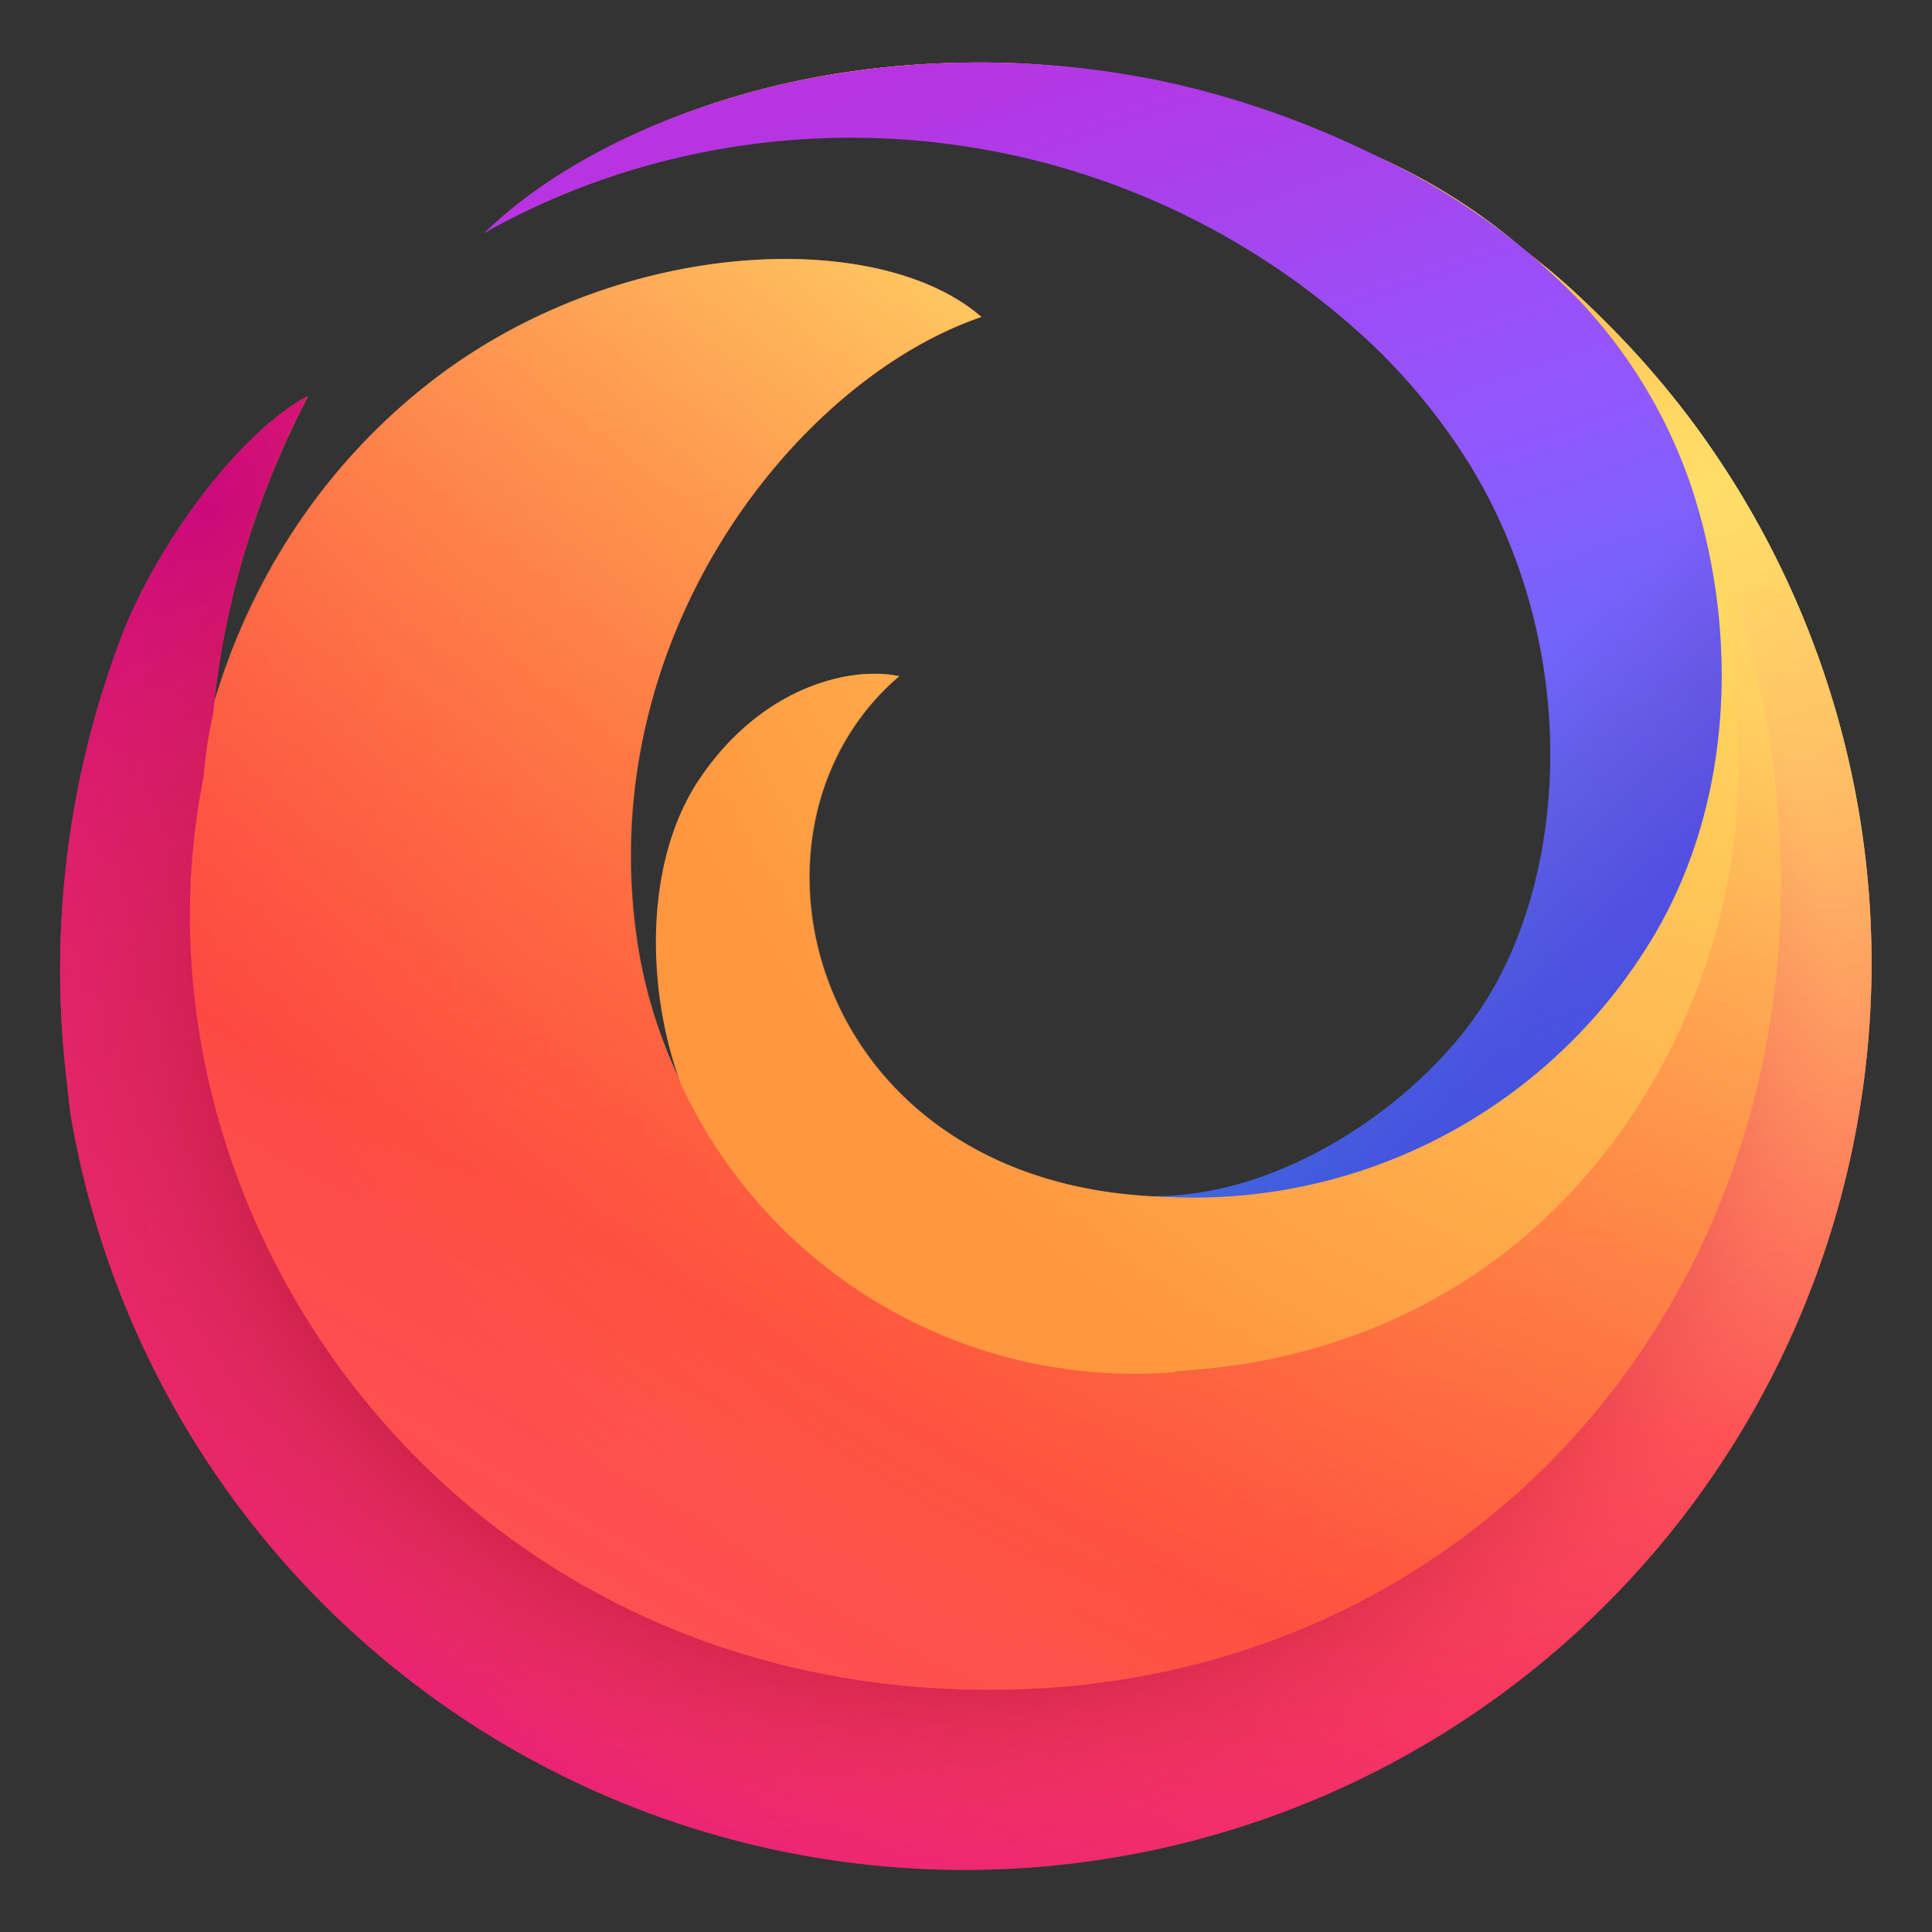 <svg viewBox="0 0 32 32" xmlns="http://www.w3.org/2000/svg" xmlns:xlink="http://www.w3.org/1999/xlink"><rect x="0" y="0" width="32" height="32" fill="#333333" stroke="none"/><defs><path id="A" d="M27.98 6.92A14.8 14.8 0 0 0 16.6 1.04c-3.48-.08-5.89.97-7.25 1.81 1.82-1.05 4.46-1.65 6.77-1.62 5.93.07 12.31 4.11 13.25 11.4 1.09 8.36-4.74 15.34-12.93 15.36-9.02.03-14.5-7.96-13.07-15.12a7.4 7.4 0 0 1 .16-1.05A14.18 14.18 0 0 1 5.1 6.56c-1.04.54-2.36 2.24-3.02 3.81a15.51 15.51 0 0 0-.97 7.57c.02.19.04.39.07.58a15.02 15.02 0 1 0 26.8-11.6z"/><path id="B" d="M28.01 8.05A8.42 8.42 0 0 0 26.18 5a11.33 11.33 0 0 0-3.41-2.43 15.19 15.19 0 0 0-3.35-1.19 14.93 14.93 0 0 0-6.21-.04c-2.13.45-4.01 1.37-5.19 2.52a12.04 12.04 0 0 1 3.01-1.2A12.59 12.59 0 0 1 22.72 5.7a10.13 10.13 0 0 1 1.62 1.99c1.83 2.98 1.66 6.74.23 8.95-1.06 1.64-3.34 3.19-5.46 3.17a8.86 8.86 0 0 0 8.14-4.08c1.5-2.33 1.55-5.31.76-7.68z"/><radialGradient id="C" cx="27.48" cy="7.09" r="33.59" xlink:href="#N"><stop offset="0" stop-color="#fff36e"/><stop offset=".5" stop-color="#fc4055"/><stop offset="1" stop-color="#e31587"/></radialGradient><radialGradient id="D" cx="3.46" cy="8.48" r="19.88" xlink:href="#N"><stop offset=".001" stop-color="#c60084"/><stop offset="1" stop-color="#fc4055" stop-opacity="0"/></radialGradient><radialGradient id="E" cx="30.35" cy="5.18" r="39.44" xlink:href="#N"><stop offset="0" stop-color="#ffde67" stop-opacity=".6"/><stop offset=".093" stop-color="#ffd966" stop-opacity=".58"/><stop offset=".203" stop-color="#ffca65" stop-opacity=".53"/><stop offset=".321" stop-color="#feb262" stop-opacity=".43"/><stop offset=".446" stop-color="#fe8f5e" stop-opacity=".3"/><stop offset=".573" stop-color="#fd6459" stop-opacity=".14"/><stop offset=".664" stop-color="#fc4055" stop-opacity="0"/></radialGradient><radialGradient id="F" cx="16.66" cy="17.46" r="50.88" xlink:href="#N"><stop offset=".153" stop-color="#810220"/><stop offset=".167" stop-color="#920b27" stop-opacity=".86"/><stop offset=".216" stop-color="#cb2740" stop-opacity=".4"/><stop offset=".253" stop-color="#ef394f" stop-opacity=".11"/><stop offset=".272" stop-color="#fc4055" stop-opacity="0"/></radialGradient><radialGradient id="G" cx="12.81" cy="16.82" r="50.88" xlink:href="#N"><stop offset=".113" stop-color="#810220"/><stop offset=".133" stop-color="#920b27" stop-opacity=".86"/><stop offset=".204" stop-color="#cb2740" stop-opacity=".4"/><stop offset=".257" stop-color="#ef394f" stop-opacity=".11"/><stop offset=".284" stop-color="#fc4055" stop-opacity="0"/></radialGradient><linearGradient id="H" x1="17.97" x2="26.68" y1="3.91" y2="19.01" xlink:href="#N"><stop offset="0" stop-color="#ffbd4f"/><stop offset=".508" stop-color="#ff9640" stop-opacity="0"/></linearGradient><radialGradient id="I" cx="26.25" cy="5.53" r="31.56" xlink:href="#N"><stop offset="0" stop-color="#ff9640"/><stop offset=".8" stop-color="#fc4055"/></radialGradient><radialGradient id="J" cx="32.55" cy="1.97" r="53.35" xlink:href="#N"><stop offset=".054" stop-color="#fff36e"/><stop offset=".457" stop-color="#ff9640"/></radialGradient><linearGradient id="K" x1="22.86" x2="2.52" y1="3.65" y2="38.88" xlink:href="#N"><stop offset="0" stop-color="#fff36e" stop-opacity=".8"/><stop offset=".094" stop-color="#fff36e" stop-opacity=".7"/><stop offset=".52" stop-color="#ff5e14" stop-opacity=".29"/><stop offset=".819" stop-color="#fff377" stop-opacity="0"/></linearGradient><linearGradient id="L" x1="16.03" x2="24.06" y1=".78" y2="24.04" xlink:href="#N"><stop offset="0" stop-color="#b833e1"/><stop offset=".371" stop-color="#9059ff"/><stop offset=".614" stop-color="#5b6df8"/><stop offset="1" stop-color="#0090ed"/></linearGradient><linearGradient id="M" x1="11.26" x2="26.2" y1="1.15" y2="16.08" xlink:href="#N"><stop offset=".805" stop-color="#722291" stop-opacity="0"/><stop offset="1" stop-color="#592acb" stop-opacity=".5"/></linearGradient><linearGradient id="N" gradientUnits="userSpaceOnUse"/></defs><path d="M29.74 12.22C28.89 4.6 22.1 1.18 16.12 1.23c-2.31.02-4.95.57-6.77 1.62a7.39 7.39 0 0 0-1.33 1.02c.05-.04.19-.16.43-.33l.02-.01.02-.01a10 10 0 0 1 2.89-1.34 16.31 16.31 0 0 1 4.94-.59 12.47 12.47 0 0 1 11.72 12c.14 4.95-3.91 8.9-8.59 9.13-3.4.16-6.6-1.48-8.16-4.77a8.13 8.13 0 0 1-.74-2.37c-.74-5.01 2.63-9.28 5.71-10.33-1.66-1.45-5.83-1.35-8.93.93-2.24 1.64-3.69 4.14-4.17 7.12a12.35 12.35 0 0 0 .88 6.75 13.24 13.24 0 0 0 11.28 8.04q.56.04 1.12.04c9.92 0 14.23-7.53 13.3-15.91z" fill="url(#I)"/><path d="M27.98 6.92a14.98 14.98 0 0 0-1.3-1.49 11.75 11.75 0 0 0-1.19-1.1 9.15 9.15 0 0 1 .69.67 8.43 8.43 0 0 1 1.83 3.05c.78 2.37.73 5.34-.76 7.68a8.83 8.83 0 0 1-7.82 4.09c-.13 0-.27 0-.41-.01-5.63-.34-7.05-6.11-4.12-8.61-.79-.17-2.28.16-3.31 1.71-.93 1.39-.87 3.53-.3 5.05a8.13 8.13 0 0 1-.73-2.37c-.75-5.02 2.61-9.29 5.69-10.34-1.66-1.45-5.83-1.35-8.93.93a10.44 10.44 0 0 0-3.78 5.47A14.44 14.44 0 0 1 5.1 6.57c-1.04.54-2.37 2.24-3.02 3.81a15.51 15.51 0 0 0-.97 7.56c.02.19.04.39.07.58a15.02 15.02 0 1 0 26.8-11.6z" fill="url(#K)"/><use fill="url(#C)" xlink:href="#A"/><use fill="url(#D)" opacity=".67" xlink:href="#A"/><use fill="url(#E)" xlink:href="#A"/><use fill="url(#F)" xlink:href="#A"/><use fill="url(#G)" xlink:href="#A"/><path d="M29.37 12.63a15.38 15.38 0 0 1 .11 2.72q.75-.11 1.5-.2a15 15 0 0 0-3-8.23A14.8 14.8 0 0 0 16.6 1.04c-3.48-.08-5.89.97-7.25 1.81 1.82-1.05 4.46-1.65 6.77-1.62 5.93.07 12.31 4.11 13.25 11.4z" fill="url(#H)"/><path d="M19.45 22.72c6.41-.39 9.16-5.7 9.33-9.47.27-5.88-3.22-12.23-12.46-11.66a16.31 16.31 0 0 0-4.94.59A10.82 10.82 0 0 0 8.5 3.51l-.02.01-.02.01q-.21.15-.42.31a12.55 12.55 0 0 1 7.85-1.45c5.3.7 10.15 4.82 10.15 10.26 0 4.19-3.24 7.39-7.03 7.16-5.63-.34-7.05-6.11-4.12-8.61-.79-.17-2.27.16-3.31 1.71-.93 1.39-.87 3.53-.3 5.05a8.29 8.29 0 0 0 8.16 4.77z" fill="url(#J)"/><use fill="url(#L)" xlink:href="#B"/><use fill="url(#M)" xlink:href="#B"/></svg>